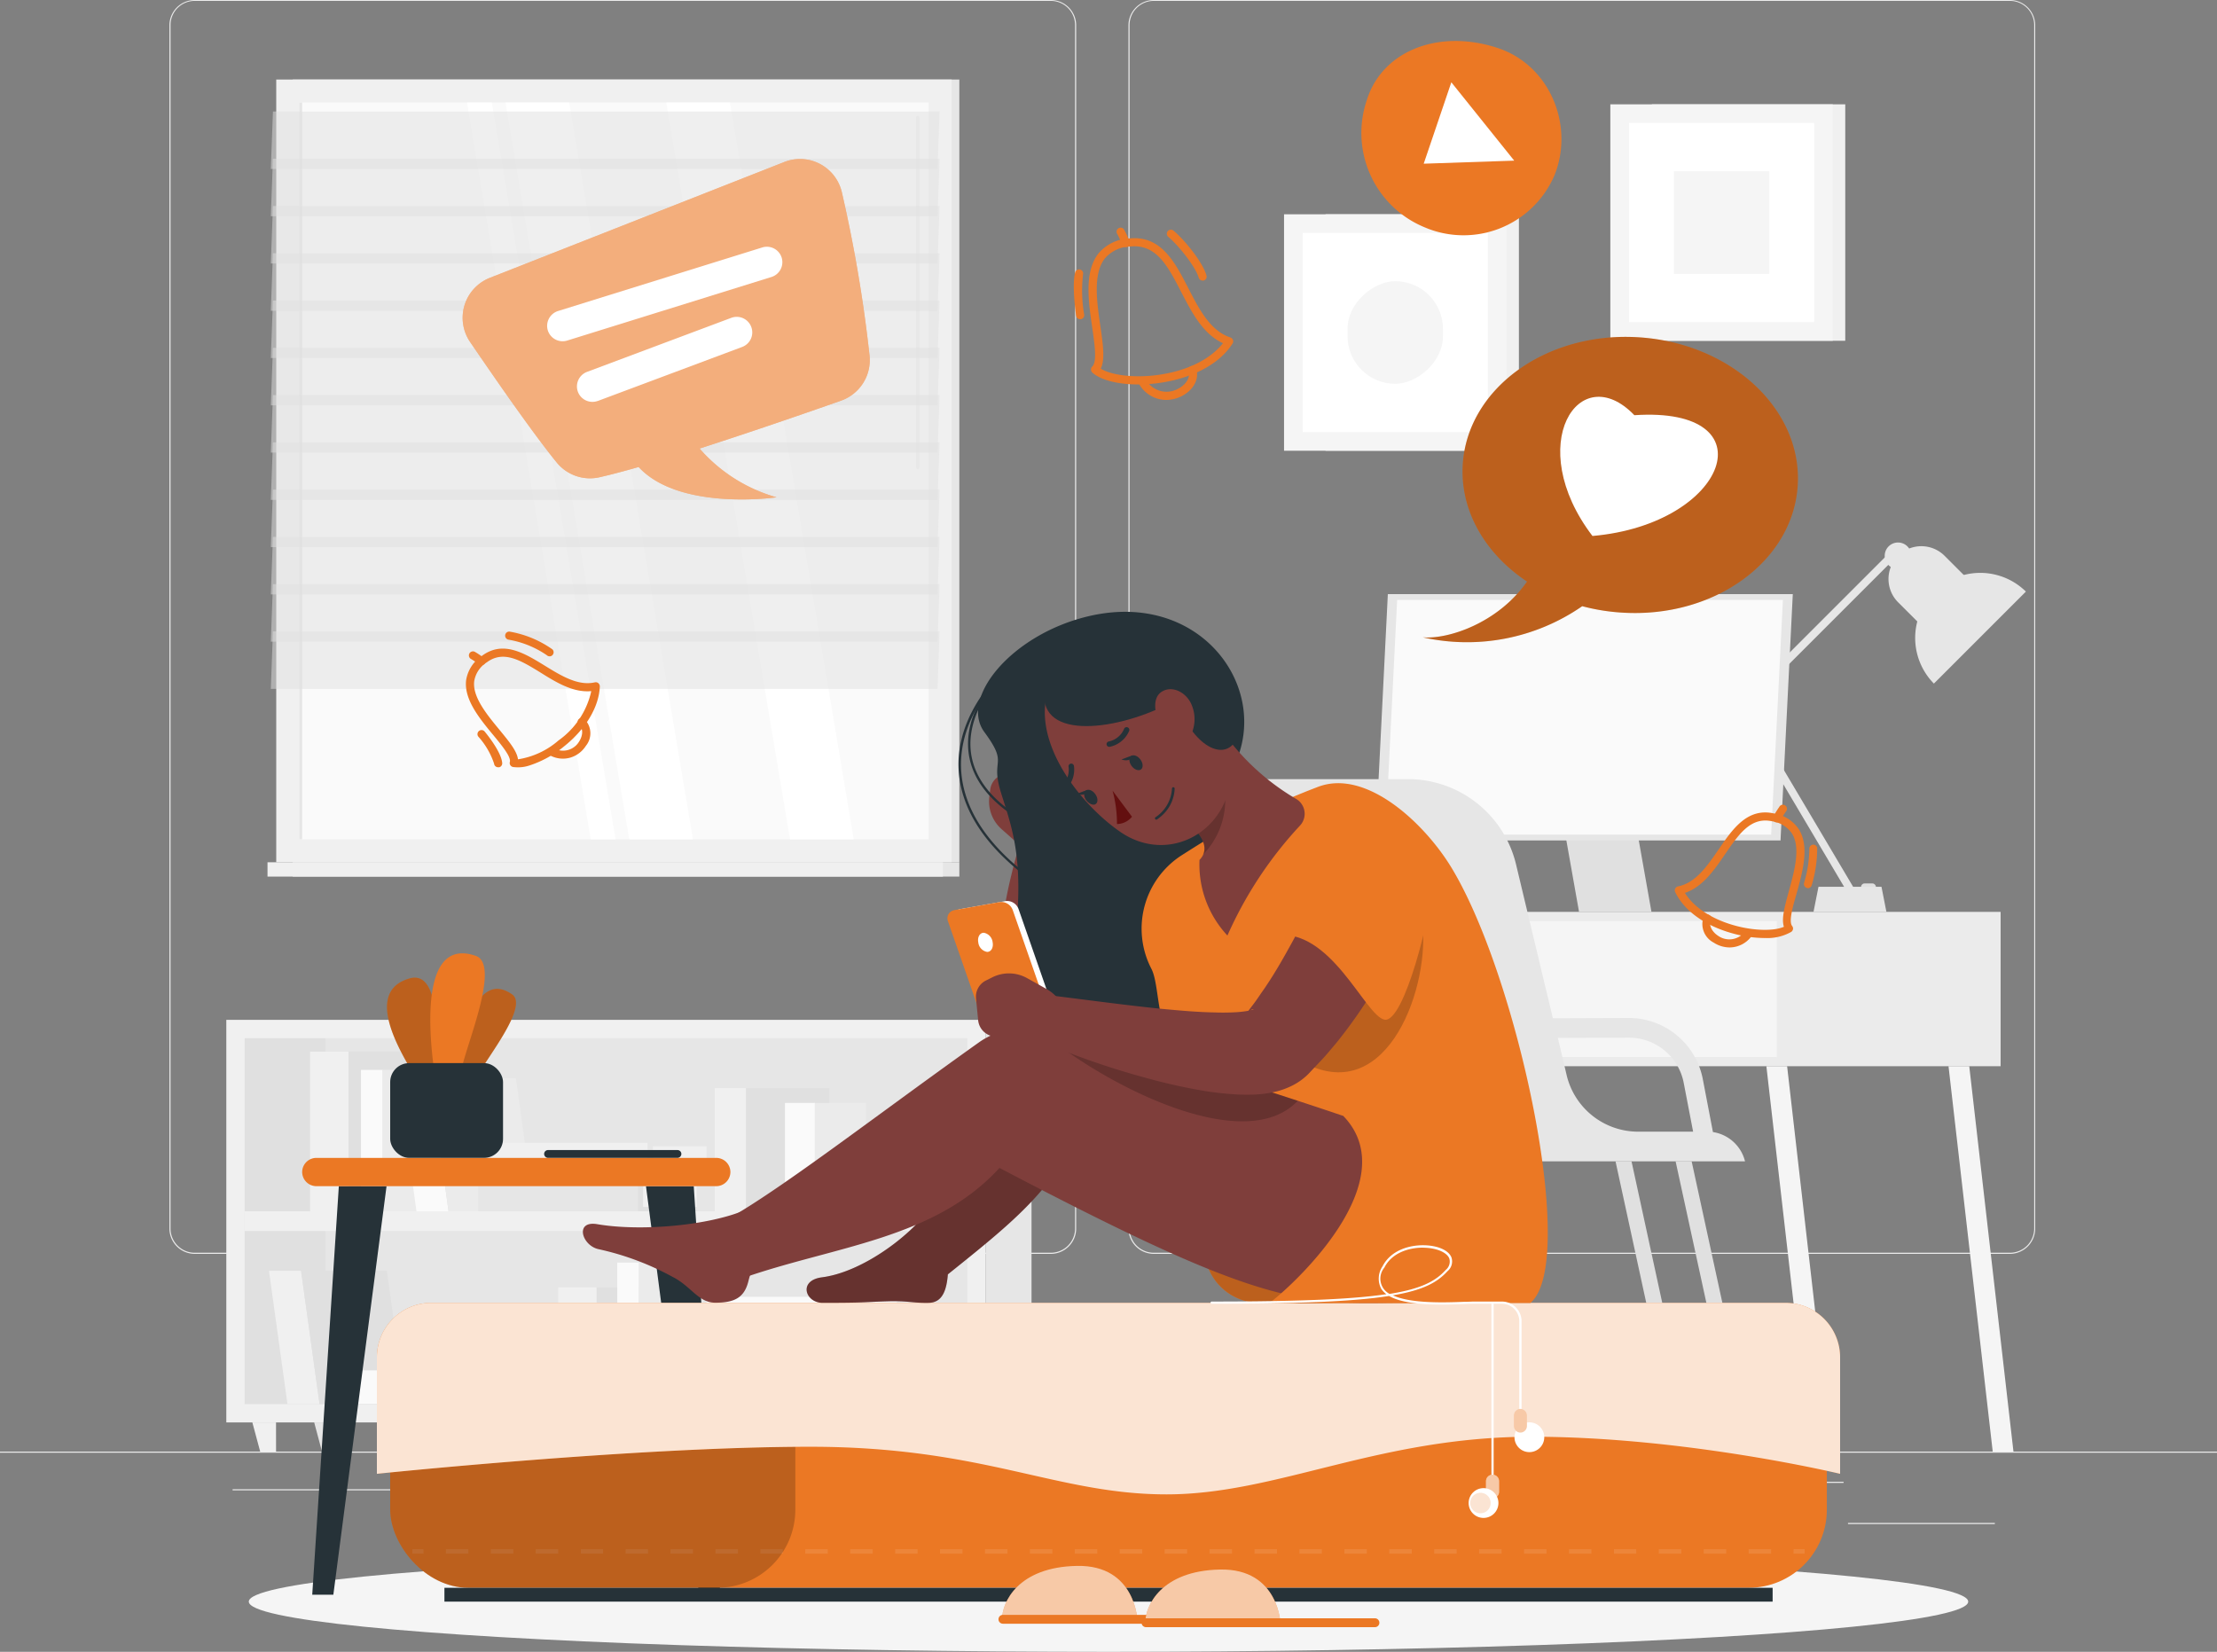 <svg id="FOMO-rafiki" xmlns="http://www.w3.org/2000/svg" width="277.935" height="207.095" viewBox="0 0 277.935 207.095">
  <rect x="0" y="0" width="277.935" height="207.095" fill="#808080" stroke="none"/>
  <g id="freepik--background-complete--inject-206" transform="translate(0 0)">
    <rect id="Retângulo_457" data-name="Retângulo 457" width="277.935" height="0.139" transform="translate(0 181.992)" fill="#ebebeb"/>
    <rect id="Retângulo_458" data-name="Retângulo 458" width="18.41" height="0.139" transform="translate(231.675 190.936)" fill="#ebebeb"/>
    <rect id="Retângulo_459" data-name="Retângulo 459" width="4.831" height="0.139" transform="translate(179.285 192.447)" fill="#ebebeb"/>
    <rect id="Retângulo_460" data-name="Retângulo 460" width="10.667" height="0.139" transform="translate(220.452 185.777)" fill="#ebebeb"/>
    <rect id="Retângulo_461" data-name="Retângulo 461" width="24.008" height="0.139" transform="translate(29.161 186.711)" fill="#ebebeb"/>
    <rect id="Retângulo_462" data-name="Retângulo 462" width="3.519" height="0.139" transform="translate(58.122 186.711)" fill="#ebebeb"/>
    <rect id="Retângulo_463" data-name="Retângulo 463" width="52.074" height="0.139" transform="translate(73.08 189.057)" fill="#ebebeb"/>
    <path id="Caminho_10781" data-name="Caminho 10781" d="M148.711,212.2H41.378a3.174,3.174,0,0,1-3.168-3.174V58.146A3.174,3.174,0,0,1,41.378,55H148.711a3.174,3.174,0,0,1,3.174,3.174V209.026A3.174,3.174,0,0,1,148.711,212.2ZM41.378,55.111a3.035,3.035,0,0,0-3.029,3.035v150.88a3.035,3.035,0,0,0,3.029,3.035H148.711a3.041,3.041,0,0,0,3.035-3.035V58.146a3.041,3.041,0,0,0-3.035-3.035Z" transform="translate(-16.97 -55)" fill="#ebebeb"/>
    <path id="Caminho_10782" data-name="Caminho 10782" d="M365.012,212.2H257.674a3.18,3.18,0,0,1-3.174-3.174V58.146A3.18,3.18,0,0,1,257.674,55H365.012a3.174,3.174,0,0,1,3.163,3.146v150.88A3.174,3.174,0,0,1,365.012,212.2ZM257.674,55.111a3.041,3.041,0,0,0-3.035,3.035v150.88a3.041,3.041,0,0,0,3.035,3.035H365.012a3.041,3.041,0,0,0,3.035-3.035V58.146a3.041,3.041,0,0,0-3.035-3.035Z" transform="translate(-113.031 -55)" fill="#ebebeb"/>
    <rect id="Retângulo_464" data-name="Retângulo 464" width="95.204" height="50.473" transform="translate(28.372 127.861)" fill="#f0f0f0"/>
    <rect id="Retângulo_465" data-name="Retângulo 465" width="45.859" height="90.584" transform="translate(121.263 130.168) rotate(90)" fill="#e6e6e6"/>
    <rect id="Retângulo_466" data-name="Retângulo 466" width="45.859" height="10.133" transform="translate(40.806 130.168) rotate(90)" fill="#e0e0e0"/>
    <rect id="Retângulo_467" data-name="Retângulo 467" width="50.473" height="5.748" transform="translate(129.317 127.861) rotate(90)" fill="#e6e6e6"/>
    <rect id="Retângulo_468" data-name="Retângulo 468" width="2.463" height="90.584" transform="translate(121.263 151.864) rotate(90)" fill="#f0f0f0"/>
    <path id="Caminho_10783" data-name="Caminho 10783" d="M59.888,379.478H57.9l-.984-3.658h2.968Z" transform="translate(-25.28 -197.486)" fill="#f0f0f0"/>
    <path id="Caminho_10784" data-name="Caminho 10784" d="M211.08,379.478h1.984l.984-3.658H211.08Z" transform="translate(-93.747 -197.486)" fill="#f0f0f0"/>
    <path id="Caminho_10785" data-name="Caminho 10785" d="M73.823,379.478H71.838l-.978-3.658h2.963Z" transform="translate(-31.471 -197.486)" fill="#e6e6e6"/>
    <path id="Caminho_10786" data-name="Caminho 10786" d="M225.01,379.478H227l.978-3.658H225.01Z" transform="translate(-99.934 -197.486)" fill="#e6e6e6"/>
    <rect id="Retângulo_469" data-name="Retângulo 469" width="4.819" height="20.022" transform="translate(38.872 131.847)" fill="#f0f0f0"/>
    <rect id="Retângulo_470" data-name="Retângulo 470" width="12.891" height="20.022" transform="translate(56.582 151.864) rotate(180)" fill="#e0e0e0"/>
    <rect id="Retângulo_471" data-name="Retângulo 471" width="2.718" height="17.732" transform="translate(45.253 134.137)" fill="#fafafa"/>
    <rect id="Retângulo_472" data-name="Retângulo 472" width="7.26" height="17.732" transform="translate(55.237 151.864) rotate(180)" fill="#ebebeb"/>
    <path id="Caminho_10787" data-name="Caminho 10787" d="M96.1,314.854H92.078l-2.318-16.7h4.024Z" transform="translate(-39.865 -162.99)" fill="#fafafa"/>
    <path id="Caminho_10788" data-name="Caminho 10788" d="M99.318,314.854h10.756l-2.318-16.7H97Z" transform="translate(-43.081 -162.99)" fill="#ebebeb"/>
    <rect id="Retângulo_473" data-name="Retângulo 473" width="4.819" height="14.625" transform="translate(69.984 161.402)" fill="#f0f0f0"/>
    <rect id="Retângulo_474" data-name="Retângulo 474" width="7.154" height="14.625" transform="translate(81.957 176.027) rotate(180)" fill="#e0e0e0"/>
    <rect id="Retângulo_475" data-name="Retângulo 475" width="2.718" height="17.732" transform="translate(77.383 158.295)" fill="#fafafa"/>
    <rect id="Retângulo_476" data-name="Retângulo 476" width="7.26" height="17.732" transform="translate(87.36 176.027) rotate(180)" fill="#ebebeb"/>
    <path id="Caminho_10789" data-name="Caminho 10789" d="M67,358.319H62.978L60.66,341.61h4.024Z" transform="translate(-26.941 -182.292)" fill="#f0f0f0"/>
    <path id="Caminho_10790" data-name="Caminho 10790" d="M70.218,358.319H80.974L78.656,341.61H67.9Z" transform="translate(-30.156 -182.292)" fill="#e0e0e0"/>
    <rect id="Retângulo_477" data-name="Retângulo 477" width="4.819" height="20.022" transform="translate(79.962 147.044) rotate(90)" fill="#e6e6e6"/>
    <rect id="Retângulo_478" data-name="Retângulo 478" width="4.819" height="7.393" transform="translate(87.355 147.044) rotate(90)" fill="#e0e0e0"/>
    <rect id="Retângulo_479" data-name="Retângulo 479" width="3.724" height="6.743" transform="translate(87.355 147.594) rotate(90)" fill="#f0f0f0"/>
    <rect id="Retângulo_480" data-name="Retângulo 480" width="3.758" height="20.022" transform="translate(81.196 143.286) rotate(90)" fill="#f0f0f0"/>
    <rect id="Retângulo_481" data-name="Retângulo 481" width="3.758" height="7.393" transform="translate(88.589 143.286) rotate(90)" fill="#e6e6e6"/>
    <rect id="Retângulo_482" data-name="Retângulo 482" width="2.902" height="6.743" transform="translate(88.589 143.714) rotate(90)" fill="#f0f0f0"/>
    <rect id="Retângulo_483" data-name="Retângulo 483" width="5.192" height="21.562" transform="translate(107.127 170.835) rotate(90)" fill="#f5f5f5"/>
    <rect id="Retângulo_484" data-name="Retângulo 484" width="5.192" height="7.966" transform="translate(115.087 170.835) rotate(90)" fill="#e0e0e0"/>
    <rect id="Retângulo_485" data-name="Retângulo 485" width="4.008" height="7.265" transform="translate(115.087 171.425) rotate(90)" fill="#f0f0f0"/>
    <rect id="Retângulo_486" data-name="Retângulo 486" width="4.197" height="17.432" transform="translate(105.993 162.586) rotate(90)" fill="#fafafa"/>
    <rect id="Retângulo_487" data-name="Retângulo 487" width="4.197" height="6.437" transform="translate(112.436 162.581) rotate(90)" fill="#e0e0e0"/>
    <rect id="Retângulo_488" data-name="Retângulo 488" width="3.241" height="5.876" transform="translate(112.43 163.059) rotate(90)" fill="#f5f5f5"/>
    <rect id="Retângulo_489" data-name="Retângulo 489" width="4.197" height="17.432" transform="translate(60.734 171.808) rotate(90)" fill="#fafafa"/>
    <rect id="Retângulo_490" data-name="Retângulo 490" width="4.197" height="6.437" transform="translate(67.166 171.808) rotate(90)" fill="#e0e0e0"/>
    <rect id="Retângulo_491" data-name="Retângulo 491" width="3.241" height="5.876" transform="translate(67.171 172.286) rotate(90)" fill="#f5f5f5"/>
    <rect id="Retângulo_492" data-name="Retângulo 492" width="4.047" height="21.562" transform="translate(108.45 166.783) rotate(90)" fill="#f0f0f0"/>
    <rect id="Retângulo_493" data-name="Retângulo 493" width="4.047" height="7.966" transform="translate(116.416 166.783) rotate(90)" fill="#e6e6e6"/>
    <rect id="Retângulo_494" data-name="Retângulo 494" width="3.124" height="7.265" transform="translate(116.41 167.244) rotate(90)" fill="#f0f0f0"/>
    <rect id="Retângulo_495" data-name="Retângulo 495" width="3.908" height="16.22" transform="translate(89.612 136.421)" fill="#f0f0f0"/>
    <rect id="Retângulo_496" data-name="Retângulo 496" width="10.445" height="16.22" transform="translate(103.964 152.642) rotate(180)" fill="#e0e0e0"/>
    <rect id="Retângulo_497" data-name="Retângulo 497" width="3.752" height="14.364" transform="translate(98.406 138.278)" fill="#fafafa"/>
    <rect id="Retângulo_498" data-name="Retângulo 498" width="6.415" height="14.364" transform="translate(108.572 152.642) rotate(180)" fill="#ebebeb"/>
    <rect id="Retângulo_499" data-name="Retângulo 499" width="1.873" height="0.862" rx="0.431" transform="translate(235.183 111.624) rotate(180)" fill="#e0e0e0"/>
    <path id="Caminho_10791" data-name="Caminho 10791" d="M445.776,186.521l-11.534,11.534a8.156,8.156,0,0,1,11.534-11.534Z" transform="translate(-191.799 -112.352)" fill="#e6e6e6"/>
    <path id="Caminho_10792" data-name="Caminho 10792" d="M427.118,185.223l4.5,4.5,5.826-5.826-4.5-4.5a4.125,4.125,0,0,0-5.826,0h0A4.125,4.125,0,0,0,427.118,185.223Z" transform="translate(-189.161 -109.714)" fill="#e6e6e6"/>
    <rect id="Retângulo_500" data-name="Retângulo 500" width="0.973" height="27.149" transform="translate(218.758 88.788) rotate(-135)" fill="#e6e6e6"/>
    <rect id="Retângulo_501" data-name="Retângulo 501" width="0.973" height="27.149" transform="matrix(-0.86, 0.51, -0.51, -0.86, 232.597, 111.651)" fill="#e6e6e6"/>
    <path id="Caminho_10793" data-name="Caminho 10793" d="M425.06,179.028a1.668,1.668,0,1,0,1.668-1.668A1.668,1.668,0,0,0,425.06,179.028Z" transform="translate(-188.782 -109.344)" fill="#e6e6e6"/>
    <path id="Caminho_10794" data-name="Caminho 10794" d="M391,213.293a1.067,1.067,0,1,0,.313-.76A1.073,1.073,0,0,0,391,213.293Z" transform="translate(-173.655 -124.826)" fill="#e6e6e6"/>
    <path id="Caminho_10795" data-name="Caminho 10795" d="M409.623,255.02h7.9l.617,3.141H409Z" transform="translate(-181.649 -143.835)" fill="#e6e6e6"/>
    <rect id="Retângulo_502" data-name="Retângulo 502" width="117.377" height="19.35" transform="translate(250.808 133.675) rotate(180)" fill="#ebebeb"/>
    <rect id="Retângulo_503" data-name="Retângulo 503" width="43.18" height="17.049" transform="translate(178.023 132.525) rotate(180)" fill="#f5f5f5"/>
    <rect id="Retângulo_504" data-name="Retângulo 504" width="43.18" height="17.049" transform="translate(222.742 132.525) rotate(180)" fill="#f5f5f5"/>
    <path id="Caminho_10796" data-name="Caminho 10796" d="M403.922,343.8h2.59l-5.536-48.316h-2.6Z" transform="translate(-176.933 -161.805)" fill="#f5f5f5"/>
    <path id="Caminho_10797" data-name="Caminho 10797" d="M444.992,343.8h2.6l-5.542-48.316h-2.6Z" transform="translate(-195.173 -161.805)" fill="#f5f5f5"/>
    <path id="Caminho_10798" data-name="Caminho 10798" d="M349.32,222.33H358.4l3.78,21.312H353.1Z" transform="translate(-155.144 -129.316)" fill="#e0e0e0"/>
    <path id="Caminho_10799" data-name="Caminho 10799" d="M311.765,189h50.768l-1.54,30.884H310.22Z" transform="translate(-137.778 -114.514)" fill="#e6e6e6"/>
    <path id="Caminho_10800" data-name="Caminho 10800" d="M313.923,190.32h48.361l-1.473,29.417H312.45Z" transform="translate(-138.769 -115.1)" fill="#fafafa"/>
    <path id="Caminho_10801" data-name="Caminho 10801" d="M280.22,230.729h17.532a13.936,13.936,0,0,1,13.341,10.634l4.63,19.344,9.517-.033h0a9.45,9.45,0,0,1,9.283,7.682l1.267,6.62a4.908,4.908,0,0,1,4.024,3.674h-47a13.93,13.93,0,0,1-13.341-10.628l-6.67-27.793a7.565,7.565,0,0,1,7.421-9.5Zm46.054,44.2h7.032l-1.178-6.115a6.987,6.987,0,0,0-6.854-5.67h0l-8.927.028,1.112,4.708A9.216,9.216,0,0,0,326.273,274.927Z" transform="translate(-121.047 -133.046)" fill="#e6e6e6"/>
    <path id="Caminho_10802" data-name="Caminho 10802" d="M303.211,316.94H301.2l-7.9,36.387h2.007Z" transform="translate(-130.264 -171.336)" fill="#e0e0e0"/>
    <path id="Caminho_10803" data-name="Caminho 10803" d="M316.771,316.94h-2.007l-7.9,36.387h2.007Z" transform="translate(-136.286 -171.336)" fill="#e0e0e0"/>
    <path id="Caminho_10804" data-name="Caminho 10804" d="M377.9,316.94h2.012l7.9,36.387H385.81Z" transform="translate(-167.837 -171.336)" fill="#e0e0e0"/>
    <path id="Caminho_10805" data-name="Caminho 10805" d="M364.35,316.94h2.007l7.9,36.387h-2.007Z" transform="translate(-161.819 -171.336)" fill="#e0e0e0"/>
    <rect id="Retângulo_505" data-name="Retângulo 505" width="24.241" height="29.645" transform="translate(231.331 42.724) rotate(180)" fill="#f0f0f0"/>
    <rect id="Retângulo_506" data-name="Retângulo 506" width="27.888" height="29.645" transform="translate(229.769 42.724) rotate(180)" fill="#f5f5f5"/>
    <rect id="Retângulo_507" data-name="Retângulo 507" width="24.97" height="23.213" transform="translate(227.434 15.42) rotate(90)" fill="#fff"/>
    <rect id="Retângulo_508" data-name="Retângulo 508" width="12.868" height="11.962" transform="translate(221.809 21.473) rotate(90)" fill="#f5f5f5"/>
    <rect id="Retângulo_509" data-name="Retângulo 509" width="24.241" height="29.645" transform="translate(190.419 56.51) rotate(180)" fill="#f0f0f0"/>
    <rect id="Retângulo_510" data-name="Retângulo 510" width="27.888" height="29.645" transform="translate(188.862 56.51) rotate(180)" fill="#f5f5f5"/>
    <rect id="Retângulo_511" data-name="Retângulo 511" width="24.97" height="23.213" transform="translate(186.527 29.2) rotate(90)" fill="#fff"/>
    <rect id="Retângulo_512" data-name="Retângulo 512" width="12.868" height="11.962" rx="5.981" transform="translate(180.897 35.253) rotate(90)" fill="#f5f5f5"/>
    <rect id="Retângulo_513" data-name="Retângulo 513" width="83.569" height="98.133" transform="translate(120.268 108.105) rotate(180)" fill="#e6e6e6"/>
    <rect id="Retângulo_514" data-name="Retângulo 514" width="84.67" height="98.133" transform="translate(119.301 108.105) rotate(180)" fill="#f0f0f0"/>
    <rect id="Retângulo_515" data-name="Retângulo 515" width="83.569" height="1.795" transform="translate(120.268 109.901) rotate(180)" fill="#e6e6e6"/>
    <rect id="Retângulo_516" data-name="Retângulo 516" width="84.67" height="1.795" transform="translate(118.206 109.901) rotate(180)" fill="#f0f0f0"/>
    <rect id="Retângulo_517" data-name="Retângulo 517" width="92.369" height="78.906" transform="translate(116.421 12.852) rotate(90)" fill="#fafafa"/>
    <path id="Caminho_10806" data-name="Caminho 10806" d="M137.5,170.493,121.988,78.13H114l15.514,92.363Z" transform="translate(-50.631 -65.273)" fill="#fff"/>
    <path id="Caminho_10807" data-name="Caminho 10807" d="M173.762,170.493,158.248,78.13H150.26l15.514,92.363Z" transform="translate(-66.735 -65.273)" fill="#fff"/>
    <path id="Caminho_10808" data-name="Caminho 10808" d="M206.822,125.447c.122,0,.217-.145.217-.322v-43.7c0-.178-.094-.328-.217-.328s-.222.15-.222.328v43.7C206.622,125.3,206.722,125.447,206.822,125.447Z" transform="translate(-91.757 -66.592)" fill="#f0f0f0"/>
    <path id="Caminho_10809" data-name="Caminho 10809" d="M123.947,170.493,108.433,78.13H105.32l15.514,92.363Z" transform="translate(-46.776 -65.273)" fill="#fff"/>
    <rect id="Retângulo_518" data-name="Retângulo 518" width="92.369" height="0.367" transform="translate(37.882 12.857) rotate(90)" fill="#e6e6e6"/>
    <path id="Caminho_10810" data-name="Caminho 10810" d="M61.08,87.35h83.575l.261-7.21H61.347Z" transform="translate(-27.128 -66.165)" fill="#e0e0e0" opacity="0.5"/>
    <path id="Caminho_10811" data-name="Caminho 10811" d="M61.08,108.67h83.575l.261-7.21H61.347Z" transform="translate(-27.128 -75.634)" fill="#e0e0e0" opacity="0.5"/>
    <path id="Caminho_10812" data-name="Caminho 10812" d="M61.08,129.99h83.575l.261-7.21H61.347Z" transform="translate(-27.128 -85.103)" fill="#e0e0e0" opacity="0.5"/>
    <path id="Caminho_10813" data-name="Caminho 10813" d="M61.08,151.32h83.575l.261-7.21H61.347Z" transform="translate(-27.128 -94.576)" fill="#e0e0e0" opacity="0.5"/>
    <path id="Caminho_10814" data-name="Caminho 10814" d="M61.08,172.64h83.575l.261-7.21H61.347Z" transform="translate(-27.128 -104.045)" fill="#e0e0e0" opacity="0.5"/>
    <path id="Caminho_10815" data-name="Caminho 10815" d="M61.08,193.96h83.575l.261-7.21H61.347Z" transform="translate(-27.128 -113.514)" fill="#e0e0e0" opacity="0.5"/>
    <path id="Caminho_10816" data-name="Caminho 10816" d="M61.08,98.01h83.575l.261-7.21H61.347Z" transform="translate(-27.128 -70.9)" fill="#e0e0e0" opacity="0.5"/>
    <path id="Caminho_10817" data-name="Caminho 10817" d="M61.08,119.33h83.575l.261-7.21H61.347Z" transform="translate(-27.128 -80.369)" fill="#e0e0e0" opacity="0.5"/>
    <path id="Caminho_10818" data-name="Caminho 10818" d="M61.08,140.66h83.575l.261-7.21H61.347Z" transform="translate(-27.128 -89.842)" fill="#e0e0e0" opacity="0.5"/>
    <path id="Caminho_10819" data-name="Caminho 10819" d="M61.08,161.98h83.575l.261-7.21H61.347Z" transform="translate(-27.128 -99.311)" fill="#e0e0e0" opacity="0.5"/>
    <path id="Caminho_10820" data-name="Caminho 10820" d="M61.08,183.3h83.575l.261-7.21H61.347Z" transform="translate(-27.128 -108.78)" fill="#e0e0e0" opacity="0.5"/>
    <path id="Caminho_10821" data-name="Caminho 10821" d="M61.08,204.62h83.575l.261-7.21H61.347Z" transform="translate(-27.128 -118.249)" fill="#e0e0e0" opacity="0.5"/>
  </g>
  <g id="freepik--Shadow--inject-206" transform="translate(31.19 194.51)">
    <ellipse id="freepik--path--inject-206" cx="107.777" cy="6.292" rx="107.777" ry="6.292" fill="#f5f5f5"/>
  </g>
  <g id="freepik--Table--inject-206" transform="translate(37.882 119.525)">
    <path id="Caminho_10822" data-name="Caminho 10822" d="M73.066,373.753H70.42l3.335-51.223h5.981Z" transform="translate(-69.158 -293.343)" fill="#263238"/>
    <path id="Caminho_10823" data-name="Caminho 10823" d="M152.36,373.753h2.652l-3.335-51.223H145.69Z" transform="translate(-102.588 -293.343)" fill="#263238"/>
    <path id="Caminho_10824" data-name="Caminho 10824" d="M120.063,319.7H69.923a1.784,1.784,0,0,1-1.773-1.773h0a1.779,1.779,0,0,1,1.773-1.773h50.139a1.779,1.779,0,0,1,1.773,1.773h0A1.784,1.784,0,0,1,120.063,319.7Z" transform="translate(-68.15 -290.51)" fill="#eb7824"/>
    <path id="Caminho_10825" data-name="Caminho 10825" d="M139.435,314.39H123.209a.489.489,0,0,0-.489.489h0a.5.5,0,0,0,.489.489h16.226a.5.5,0,0,0,.489-.489h0a.489.489,0,0,0-.489-.489Z" transform="translate(-92.386 -289.728)" fill="#263238"/>
    <path id="Caminho_10826" data-name="Caminho 10826" d="M103,288.433c.628-4.514,2.451-12.857,6.954-9.7,2.324,1.634-4.5,9.528-4.508,10.712A2.212,2.212,0,0,1,103,288.433Z" transform="translate(-83.628 -273.583)" fill="#eb7824"/>
    <path id="Caminho_10827" data-name="Caminho 10827" d="M103,288.433c.628-4.514,2.451-12.857,6.954-9.7,2.324,1.634-4.5,9.528-4.508,10.712A2.212,2.212,0,0,1,103,288.433Z" transform="translate(-83.628 -273.583)" opacity="0.2"/>
    <path id="Caminho_10828" data-name="Caminho 10828" d="M91.2,288.526c-2.579-4.1-6.743-11.29-1.112-12.918,4.669-1.356,3.013,11.117,3.819,12.073A2.41,2.41,0,0,1,91.2,288.526Z" transform="translate(-76.648 -272.458)" fill="#eb7824"/>
    <path id="Caminho_10829" data-name="Caminho 10829" d="M91.2,288.526c-2.579-4.1-6.743-11.29-1.112-12.918,4.669-1.356,3.013,11.117,3.819,12.073A2.41,2.41,0,0,1,91.2,288.526Z" transform="translate(-76.648 -272.458)" opacity="0.2"/>
    <path id="Caminho_10830" data-name="Caminho 10830" d="M97.543,284.836c-.806-5.826-1.484-16.826,5.214-14.492,3.458,1.212-2.223,13.413-1.818,14.886A2.9,2.9,0,0,1,97.543,284.836Z" transform="translate(-80.983 -270.024)" fill="#eb7824"/>
    <rect id="Retângulo_519" data-name="Retângulo 519" width="14.147" height="11.879" rx="2.38" transform="translate(11.034 13.761)" fill="#263238"/>
  </g>
  <g id="freepik--Character--inject-206" transform="translate(47.249 76.706)">
    <g id="freepik--Bed--inject-206" transform="translate(0 86.636)">
      <rect id="Retângulo_520" data-name="Retângulo 520" width="180.107" height="34.13" rx="9.8" transform="translate(1.668 1.595)" fill="#eb7824"/>
      <g id="Grupo_16314" data-name="Grupo 16314" transform="translate(4.447 30.884)" opacity="0.1">
        <rect id="Retângulo_521" data-name="Retângulo 521" width="1.39" height="0.556" transform="translate(173.153)" fill="#fff"/>
        <path id="Caminho_10831" data-name="Caminho 10831" d="M266.7,404.966H263.88v-.556H266.7Zm-5.631,0h-2.818v-.556h2.818Zm-5.631,0h-2.818v-.556h2.818Zm-5.637,0H247v-.556h2.779Zm-5.631,0h-2.813v-.556h2.813Zm-5.631,0h-2.813v-.556h2.813Zm-5.631,0h-2.818v-.556h2.818Zm-5.631,0h-2.818v-.556h2.818Zm-5.631,0h-2.818v-.556h2.818Zm-5.631,0H213.2v-.556h2.818Zm-5.637,0h-2.813v-.556h2.813Zm-5.631,0h-2.813v-.556h2.818Zm-5.631,0H196.3v-.556h2.813Zm-5.631,0h-2.818v-.556h2.818Zm-5.631,0h-2.818v-.556h2.818Zm-5.631,0H179.4v-.556h2.818Zm-5.631,0h-2.818v-.556h2.818Zm-5.637,0h-2.813v-.556h2.813Zm-5.631,0h-2.818v-.556h2.813Zm-5.631,0h-2.813v-.556h2.813Zm-5.631,0h-2.818v-.556h2.818Zm-5.631,0h-2.818v-.556h2.818Zm-5.631,0h-2.818v-.556H142.8Zm-5.631,0h-2.818v-.556h2.818Zm-5.637,0H128.72v-.556h2.813Zm-5.631,0h-2.813v-.556H125.9Zm-5.631,0h-2.79v-.556h2.779Zm-5.631,0h-2.818v-.556h2.818Zm-5.631,0h-2.818v-.556h2.818Zm-5.631,0H100.56v-.556h2.818Z" transform="translate(-96.358 -404.41)" fill="#fff"/>
        <rect id="Retângulo_522" data-name="Retângulo 522" width="1.39" height="0.556" fill="#fff"/>
      </g>
      <rect id="Retângulo_523" data-name="Retângulo 523" width="166.511" height="1.734" transform="translate(8.466 35.726)" fill="#263238"/>
      <rect id="Retângulo_524" data-name="Retângulo 524" width="50.79" height="34.13" rx="9.8" transform="translate(1.668 1.595)" opacity="0.2"/>
      <path id="Caminho_10832" data-name="Caminho 10832" d="M268.437,370.284s-19.361-4.647-38.65-4.647-31.912,7.226-45.787,7.226-22.891-5.97-44.675-5.97S85,370.284,85,370.284v-14.6a6.832,6.832,0,0,1,6.832-6.832H261.605a6.832,6.832,0,0,1,6.832,6.832Z" transform="translate(-85 -348.85)" fill="#eb7824"/>
      <path id="Caminho_10833" data-name="Caminho 10833" d="M268.437,370.284s-19.361-4.647-38.65-4.647-31.912,7.226-45.787,7.226-22.891-5.97-44.675-5.97S85,370.284,85,370.284v-14.6a6.832,6.832,0,0,1,6.832-6.832H261.605a6.832,6.832,0,0,1,6.832,6.832Z" transform="translate(-85 -348.85)" fill="#fff" opacity="0.8"/>
      <path id="Caminho_10834" data-name="Caminho 10834" d="M226,414.849c0-2.079,1.957-6.531,9.389-6.67s7.582,6.948,7.582,6.948Z" transform="translate(-147.622 -375.199)" fill="#eb7824"/>
      <path id="Caminho_10835" data-name="Caminho 10835" d="M226,414.849c0-2.079,1.957-6.531,9.389-6.67s7.582,6.948,7.582,6.948Z" transform="translate(-147.622 -375.199)" fill="#fff" opacity="0.6"/>
      <path id="Caminho_10836" data-name="Caminho 10836" d="M254.418,420.332H225.746a.556.556,0,0,1-.556-.556h0a.556.556,0,0,1,.556-.556h28.672a.556.556,0,0,1,.556.556h0A.556.556,0,0,1,254.418,420.332Z" transform="translate(-147.263 -380.103)" fill="#eb7824"/>
      <path id="Caminho_10837" data-name="Caminho 10837" d="M258.29,415.669c0-2.079,1.951-6.531,9.389-6.67s7.582,6.943,7.582,6.943Z" transform="translate(-161.963 -375.563)" fill="#eb7824"/>
      <path id="Caminho_10838" data-name="Caminho 10838" d="M258.29,415.669c0-2.079,1.951-6.531,9.389-6.67s7.582,6.943,7.582,6.943Z" transform="translate(-161.963 -375.563)" fill="#fff" opacity="0.6"/>
      <path id="Caminho_10839" data-name="Caminho 10839" d="M286.715,421.111H258.044a.556.556,0,0,1-.584-.556h0a.556.556,0,0,1,.584-.556h28.672a.556.556,0,0,1,.556.556h0A.556.556,0,0,1,286.715,421.111Z" transform="translate(-161.595 -380.449)" fill="#eb7824"/>
    </g>
    <path id="Caminho_10840" data-name="Caminho 10840" d="M226.7,237.771l-2.068-1.834a4.664,4.664,0,0,1-1.534-4.086l.111-.878a2.274,2.274,0,0,1,1.723-1.929l2.657-.645a2.285,2.285,0,0,1,2.7,1.506l.417,1.267s1.957,4.264,1.262,7.677l-.956.161a5.2,5.2,0,0,1-4.314-1.24Z" transform="translate(-146.317 -208.69)" fill="#7f3e3b"/>
    <path id="Caminho_10841" data-name="Caminho 10841" d="M257.843,253.446l-.372.45-.306.345-.589.639c-.395.417-.795.806-1.2,1.19-.795.762-1.629,1.468-2.479,2.146a41.4,41.4,0,0,1-5.392,3.63,40.169,40.169,0,0,1-5.914,2.735c-1.017.384-2.057.712-3.1,1.017a26.393,26.393,0,0,1-3.185.728l-.806.15-.317.056c-.217.033-.434.067-.656.089a7.118,7.118,0,0,1-1.529-.033,6.82,6.82,0,0,1-3.068-1.2,7.193,7.193,0,0,1-1.8-1.846,9.038,9.038,0,0,1-1.228-2.846,13.486,13.486,0,0,1-.356-2.1,21.594,21.594,0,0,1-.05-3.474c.061-1.112.167-2.118.295-3.135.295-2.029.673-3.98,1.145-5.9a56.22,56.22,0,0,1,1.668-5.687,3.035,3.035,0,0,1,5.887.912v.094c.139,3.674.156,7.432.439,10.923.056.867.139,1.718.25,2.524a17.429,17.429,0,0,0,.417,2.162,2.579,2.579,0,0,0,.25.661c.061.117.156.1-.061-.278a2.951,2.951,0,0,0-.806-.845,4.063,4.063,0,0,0-1.762-.706,3.835,3.835,0,0,0-.823-.028,2.854,2.854,0,0,0-.306.033h.028l.556-.178c.767-.239,1.518-.517,2.262-.812s1.484-.6,2.223-.951a38.294,38.294,0,0,0,4.2-2.335,42.464,42.464,0,0,0,3.891-2.824c.623-.5,1.217-1.034,1.8-1.556.295-.261.556-.556.839-.789l.65-.645.456-.45a6.009,6.009,0,0,1,8.816,8.149Z" transform="translate(-147.38 -213.158)" fill="#7f3e3b"/>
    <path id="Caminho_10842" data-name="Caminho 10842" d="M260.71,245c-11.167,2.813-15.564,6.793-18.9,9.333,6.4,3.274,4.247,14.008,5.964,15.82s15.008-8.177,18.082-11.923S268.208,247.563,260.71,245Z" transform="translate(-154.644 -216.091)" fill="#eb7824"/>
    <path id="Caminho_10843" data-name="Caminho 10843" d="M254.821,296.2c-12.023-4.508-22.085-22.907-36.621-24.236a7.271,7.271,0,0,0-6.887,3.624c-6.287,10.712-11.512,23.041-15.787,29.4-3.029,3.03-7.7,5.987-11.673,6.5-3.035.389-2.1,3.2.056,3.2,5.386,0,5.031-.089,8.1-.189,2.624-.089,3.135.233,5.236.189,1.74-.039,2.223-1.668,2.379-3.569,2.835-2.273,5.22-4.186,7.293-6.042h0c4.725-4.219,7.893-8.194,11.4-15.742,4.6,10.817,15.181,25.359,25.5,25.359,10.562,0,13.474-.889,15.8-6.315l.233-.556a8.744,8.744,0,0,0-5.031-11.623Z" transform="translate(-128.043 -228.055)" fill="#7f3e3b"/>
    <path id="Caminho_10844" data-name="Caminho 10844" d="M254.821,296.2c-12.023-4.508-22.085-22.907-36.621-24.236a7.271,7.271,0,0,0-6.887,3.624c-6.287,10.712-11.512,23.041-15.787,29.4-3.029,3.03-7.7,5.987-11.673,6.5-3.035.389-2.1,3.2.056,3.2,5.386,0,5.031-.089,8.1-.189,2.624-.089,3.135.233,5.236.189,1.74-.039,2.223-1.668,2.379-3.569,2.835-2.273,5.22-4.186,7.293-6.042h0c4.725-4.219,7.893-8.194,11.4-15.742,4.6,10.817,15.181,25.359,25.5,25.359,10.562,0,13.474-.889,15.8-6.315l.233-.556a8.744,8.744,0,0,0-5.031-11.623Z" transform="translate(-128.043 -228.055)" opacity="0.2"/>
    <path id="Caminho_10845" data-name="Caminho 10845" d="M234.259,193.586c-9.555,2.329-16,10.256-12.891,14.48s.723,3.191,2.062,7.521,2.941,8.244,1.829,17.988a35.459,35.459,0,0,0,2.579,17.565s18.749,2.546,23.9-8.894-2.524-21.206,1.312-30.79S248.05,190.217,234.259,193.586Z" transform="translate(-145.214 -192.993)" fill="#263238"/>
    <path id="Caminho_10846" data-name="Caminho 10846" d="M225.125,220.049a.128.128,0,0,1-.078,0c-6.387-3.758-7.11-8.2-6.587-11.262,1.112-6.643,8.938-12.657,15.242-13.9a.156.156,0,0,1,.061.3c-6.2,1.228-13.9,7.137-15.008,13.658-.723,4.252,1.5,8.038,6.437,10.939a.156.156,0,0,1-.078.289Z" transform="translate(-144.213 -193.835)" fill="#263238"/>
    <path id="Caminho_10847" data-name="Caminho 10847" d="M224.718,227.054a.15.15,0,0,1-.094-.033c-8.477-6.5-9.105-12.9-8.093-17.132,1.734-7.421,9.783-13.763,16.215-15.008a.156.156,0,0,1,.061.3c-6.337,1.251-14.269,7.5-15.976,14.8-1.384,5.942,1.373,11.757,7.977,16.821a.15.15,0,0,1,.033.217.161.161,0,0,1-.122.039Z" transform="translate(-143.255 -193.831)" fill="#263238"/>
    <path id="Caminho_10848" data-name="Caminho 10848" d="M297.167,232.387C297.8,232.126,296.545,232.621,297.167,232.387Z" transform="translate(-179.151 -210.454)" fill="#eb7824"/>
    <path id="Caminho_10849" data-name="Caminho 10849" d="M296.244,242.126c-3.363-5.486-10.606-12.3-16.632-10.033a99.354,99.354,0,0,0-13.124,6.115c-1.356.789-2.735,1.668-4.041,2.5a10.934,10.934,0,0,0-3.758,14.2c1.445,2.779,0,11.44,7.326,12.674,3.613,4.4.489,13.952-.617,21.273a6.954,6.954,0,0,0,6.9,7.954h33.908C312.27,291.687,304.61,255.784,296.244,242.126Z" transform="translate(-161.596 -210.159)" fill="#eb7824"/>
    <path id="Caminho_10850" data-name="Caminho 10850" d="M282.31,312.82c-5.631.867-9.522,4.753-10.628,12.073a6.954,6.954,0,0,0,6.9,7.954h18.41Z" transform="translate(-167.879 -246.212)" opacity="0.2"/>
    <path id="Caminho_10851" data-name="Caminho 10851" d="M308.962,262.78c1.084,7.882-4.175,23.263-14.742,17.788C298.839,265.565,308.962,262.78,308.962,262.78Z" transform="translate(-177.921 -223.987)" opacity="0.2"/>
    <path id="Caminho_10852" data-name="Caminho 10852" d="M269.786,221.41a29.612,29.612,0,0,0,8.572,7.627,2.162,2.162,0,0,1,.556,3.363,49.809,49.809,0,0,0-9.111,13.8,13.046,13.046,0,0,1-3.5-9.478c2.685-2.779-4.091-6.581-5.281-7.337Z" transform="translate(-163.176 -205.614)" fill="#7f3e3b"/>
    <path id="Caminho_10853" data-name="Caminho 10853" d="M268.026,224.27,261,230.64c1.112.7,6.965,4,5.742,6.67a9.772,9.772,0,0,0,2.779-6.715,11.24,11.24,0,0,0-1.5-6.326Z" transform="translate(-163.167 -206.884)" opacity="0.2"/>
    <path id="Caminho_10854" data-name="Caminho 10854" d="M252.7,202.783c4.447,5.559,6.481,7.782,6.337,12.852-.217,7.621-7.877,11.779-13.9,7.66-5.4-3.713-11.807-12.146-8.672-18.827A9.572,9.572,0,0,1,252.7,202.783Z" transform="translate(-151.904 -195.68)" fill="#7f3e3b"/>
    <path id="Caminho_10855" data-name="Caminho 10855" d="M251.045,206.566c-7.054,3.552-16.715,4.48-15.436-2.162s9.255-7.521,14.075-6.6S258.927,205.893,251.045,206.566Z" transform="translate(-151.839 -194.994)" fill="#263238"/>
    <path id="Caminho_10856" data-name="Caminho 10856" d="M264.45,208.613c1.851,7.571,7.226,10.206,8.371,5.52S269.353,204.033,264.45,208.613Z" transform="translate(-164.699 -199.16)" fill="#263238"/>
    <path id="Caminho_10857" data-name="Caminho 10857" d="M256.086,225.874c.345.467.378,1.023.078,1.251s-.834.033-1.178-.434-.378-1.023-.072-1.245S255.741,225.412,256.086,225.874Z" transform="translate(-160.37 -207.365)" fill="#263238"/>
    <path id="Caminho_10858" data-name="Caminho 10858" d="M245.894,233.657c.345.461.378,1.023.078,1.251s-.828,0-1.178-.434-.378-1.023-.072-1.251S245.566,233.19,245.894,233.657Z" transform="translate(-155.843 -210.818)" fill="#263238"/>
    <path id="Caminho_10859" data-name="Caminho 10859" d="M244.111,233.17l-1.351.506S244.005,234.121,244.111,233.17Z" transform="translate(-155.066 -210.837)" fill="#263238"/>
    <path id="Caminho_10860" data-name="Caminho 10860" d="M250.91,233.32a15.578,15.578,0,0,1,.556,4.191,2.481,2.481,0,0,0,1.884-.917Z" transform="translate(-158.686 -210.903)" fill="#630f0f"/>
    <path id="Caminho_10861" data-name="Caminho 10861" d="M261.489,235.969a6.176,6.176,0,0,1-.75.617.178.178,0,0,1-.239-.044.167.167,0,0,1,.044-.233,4.586,4.586,0,0,0,2.062-3.6.17.17,0,0,1,.339-.011,4.753,4.753,0,0,1-1.456,3.269Z" transform="translate(-162.932 -210.557)" fill="#263238"/>
    <path id="Caminho_10862" data-name="Caminho 10862" d="M265.13,212.476a4.558,4.558,0,0,1-.139,3.752c-.784,1.445-2.574.806-3.53-.734-.862-1.39-1.49-3.808-.145-4.708S264.519,210.87,265.13,212.476Z" transform="translate(-162.962 -200.743)" fill="#7f3e3b"/>
    <path id="Caminho_10863" data-name="Caminho 10863" d="M249.612,220.967a.339.339,0,0,1,.217-.161,2.679,2.679,0,0,0,1.912-1.534.345.345,0,1,1,.645.233,3.4,3.4,0,0,1-2.4,1.962.339.339,0,0,1-.411-.25A.35.35,0,0,1,249.612,220.967Z" transform="translate(-158.089 -204.548)" fill="#263238"/>
    <path id="Caminho_10864" data-name="Caminho 10864" d="M240.343,227.345a.334.334,0,0,1,.222-.117.345.345,0,0,1,.378.295,3.385,3.385,0,0,1-1.028,2.929.345.345,0,0,1-.478-.044.339.339,0,0,1,.044-.478,2.69,2.69,0,0,0,.784-2.324A.334.334,0,0,1,240.343,227.345Z" transform="translate(-153.556 -208.197)" fill="#263238"/>
    <path id="Caminho_10865" data-name="Caminho 10865" d="M254.271,225.38l-1.351.511S254.137,226.336,254.271,225.38Z" transform="translate(-159.578 -207.377)" fill="#263238"/>
    <path id="Caminho_10866" data-name="Caminho 10866" d="M226.347,272.1l-5.625,1.006a1.523,1.523,0,0,1-1.668-.978l-4-11.473a1.045,1.045,0,0,1,.817-1.417l5.625-1a1.529,1.529,0,0,1,1.668.978l4,11.479a1.039,1.039,0,0,1-.817,1.4Z" transform="translate(-142.727 -221.965)" fill="#fff"/>
    <path id="Caminho_10867" data-name="Caminho 10867" d="M225.036,272.325l-5.62,1a1.545,1.545,0,0,1-1.668-.978l-4-11.479a1.04,1.04,0,0,1,.817-1.412l5.625-1a1.534,1.534,0,0,1,1.668.978l4,11.479a1.034,1.034,0,0,1-.823,1.412Z" transform="translate(-142.15 -222.059)" fill="#eb7824"/>
    <path id="Caminho_10868" data-name="Caminho 10868" d="M222.41,266.585c.122.661-.189,1.2-.689,1.2a1.351,1.351,0,0,1-1.112-1.2c-.122-.656.189-1.2.695-1.2A1.356,1.356,0,0,1,222.41,266.585Z" transform="translate(-145.216 -225.147)" fill="#fff"/>
    <path id="Caminho_10869" data-name="Caminho 10869" d="M152.2,335.9c.489-1.94,1-3.53,8.449-5.325,0,0-5.1-6.026-7.065-4.591-3.569,2.6-13.9,3.847-20.317,2.752-2.846-.489-1.968,2.613.089,3.118a34.645,34.645,0,0,1,9.35,3.491c2.285,1.145,3.241,3.23,5.3,3.23C150.55,338.6,151.7,337.879,152.2,335.9Z" transform="translate(-105.63 -251.96)" fill="#7f3e3b"/>
    <path id="Caminho_10870" data-name="Caminho 10870" d="M252.825,302.959c-12.39-4.58-35.7-12.7-52.846-15.72a9.077,9.077,0,0,0-6.837,1.534c-14.908,10.606-28.394,21.218-34.292,23.519-1.668.645,4.447,6.115,4.447,6.115,11.623-4.113,24.225-4.892,32.424-13.9,28.249,14.842,35.709,16.915,46.02,16.915,10.561,0,13.474-.889,15.8-6.315l.239-.556a8.7,8.7,0,0,0-4.958-11.6Z" transform="translate(-117.671 -234.788)" fill="#7f3e3b"/>
    <path id="Caminho_10871" data-name="Caminho 10871" d="M234.92,287.68c6.982,6.065,25.2,15.959,32.107,8.672A270.079,270.079,0,0,0,234.92,287.68Z" transform="translate(-151.584 -235.046)" opacity="0.2"/>
    <path id="Caminho_10872" data-name="Caminho 10872" d="M295.867,305.961c7.443,8.1-6.115,20.734-9.183,23.1a.1.1,0,0,0,.061.183H316.3s9.906-20.25-19.767-24.575a.778.778,0,0,0-.667,1.3Z" transform="translate(-174.554 -242.588)" fill="#eb7824"/>
    <path id="Caminho_10873" data-name="Caminho 10873" d="M228.939,276.494l-2.418-1.351a4.664,4.664,0,0,0-4.364-.106l-.789.395a2.268,2.268,0,0,0-1.256,2.257l.267,2.724a2.274,2.274,0,0,0,2.307,2.057h1.334s4.669.445,7.665-1.329l-.161-.956A5.192,5.192,0,0,0,228.939,276.494Z" transform="translate(-145.002 -229.214)" fill="#7f3e3b"/>
    <path id="Caminho_10874" data-name="Caminho 10874" d="M281.491,247.011l-.322,1.012-.311.912c-.211.606-.439,1.184-.661,1.773-.461,1.162-.962,2.3-1.479,3.435a66.412,66.412,0,0,1-3.53,6.587,62.884,62.884,0,0,1-4.308,6.209c-.384.5-.806.984-1.217,1.473s-.828.967-1.279,1.434l-1.456,1.54a7.711,7.711,0,0,1-2.185,1.534,9.56,9.56,0,0,1-1.757.639,13.461,13.461,0,0,1-2.674.395c-.795.039-1.518.028-2.223,0-1.39-.072-2.679-.222-3.936-.406a70.517,70.517,0,0,1-7.176-1.568,100.831,100.831,0,0,1-13.435-4.619A3.013,3.013,0,0,1,235.1,261.6h.072c4.486.556,9.038,1.178,13.463,1.623,2.224.206,4.408.406,6.5.439a28.978,28.978,0,0,0,2.974-.039c.45-.039.878-.089,1.234-.156a3.182,3.182,0,0,0,.723-.2s0-.039-.145,0a2.651,2.651,0,0,0-.778.556c-.139.15-.039.033,0,0l.117-.156.228-.306.467-.611c.311-.4.606-.823.895-1.256s.595-.834.873-1.273c1.156-1.723,2.185-3.552,3.2-5.4s1.918-3.774,2.779-5.714c.445-.967.839-1.946,1.251-2.918l.556-1.456.278-.711.233-.623.122-.328a6.02,6.02,0,1,1,11.374,3.947Z" transform="translate(-150.161 -213.438)" fill="#7f3e3b"/>
    <path id="Caminho_10875" data-name="Caminho 10875" d="M295.507,238.144c-7.415,8.8-6.887,11.2-8.127,15.22,7.11-1.112,11.384,10.117,13.83,10.562s5.881-13.23,6.2-18.077S303.078,235.826,295.507,238.144Z" transform="translate(-174.883 -212.792)" fill="#eb7824"/>
    <path id="Caminho_10876" data-name="Caminho 10876" d="M336.5,371.313a.139.139,0,0,1-.139-.139V348.739a.139.139,0,0,1,.278,0v22.435a.139.139,0,0,1-.139.139Z" transform="translate(-196.637 -262.103)" fill="#fff"/>
    <path id="Caminho_10877" data-name="Caminho 10877" d="M335.957,390.573h0a.817.817,0,0,1-.817-.817v-1.329a.817.817,0,0,1,.817-.817h0a.817.817,0,0,1,.817.817v1.329A.817.817,0,0,1,335.957,390.573Z" transform="translate(-196.095 -279.428)" fill="#fff"/>
    <path id="Caminho_10878" data-name="Caminho 10878" d="M335.957,390.573h0a.817.817,0,0,1-.817-.817v-1.329a.817.817,0,0,1,.817-.817h0a.817.817,0,0,1,.817.817v1.329A.817.817,0,0,1,335.957,390.573Z" transform="translate(-196.095 -279.428)" fill="#eb7824" opacity="0.4"/>
    <ellipse id="Elipse_21" data-name="Elipse 21" cx="1.868" cy="1.868" rx="1.868" ry="1.868" transform="translate(136.866 109.866)" fill="#fff"/>
    <path id="Caminho_10879" data-name="Caminho 10879" d="M334.138,392.974a1.284,1.284,0,1,1-1.278-1.284A1.284,1.284,0,0,1,334.138,392.974Z" transform="translate(-194.509 -281.24)" fill="#eb7824" opacity="0.2"/>
    <path id="Caminho_10880" data-name="Caminho 10880" d="M311.859,357.406a.139.139,0,0,1-.139-.139V345.388a2.184,2.184,0,0,0-2.19-2.19h-3.491c-.306,0-.739,0-1.245.033-2.635.1-7.171.272-9.4-1.012-4.275.673-11.029.978-22.235.978a.139.139,0,1,1,0-.278c10.973,0,17.649-.289,21.907-.923a2.567,2.567,0,0,1-.65-.673,2.748,2.748,0,0,1,.161-2.818c1.056-2.057,3.446-2.713,5.347-2.64,1.668.061,2.935.65,3.285,1.5a1.581,1.581,0,0,1-.484,1.745c-1.256,1.379-2.979,2.368-6.859,3.03,2.279,1.062,6.615.9,8.927.812.506,0,.945-.033,1.256-.033h3.491a2.468,2.468,0,0,1,2.468,2.468v11.857a.139.139,0,0,1-.15.161ZM299.629,336.16c-1.757,0-3.891.65-4.819,2.5a2.162,2.162,0,0,0,.65,3.3c4.041-.645,5.792-1.629,7.043-3.007a1.34,1.34,0,0,0,.439-1.451c-.306-.734-1.529-1.273-3.041-1.329Z" transform="translate(-168.505 -256.445)" fill="#fff"/>
    <ellipse id="Elipse_22" data-name="Elipse 22" cx="1.868" cy="1.868" rx="1.868" ry="1.868" transform="translate(142.614 101.617)" fill="#fff"/>
    <path id="Caminho_10881" data-name="Caminho 10881" d="M342.237,375.738h0a.828.828,0,0,0,.823-.823v-1.323a.828.828,0,0,0-.823-.823h0a.823.823,0,0,0-.817.823v1.323a.823.823,0,0,0,.817.823Z" transform="translate(-198.884 -272.837)" fill="#fff"/>
    <path id="Caminho_10882" data-name="Caminho 10882" d="M342.237,375.738h0a.828.828,0,0,0,.823-.823v-1.323a.828.828,0,0,0-.823-.823h0a.823.823,0,0,0-.817.823v1.323a.823.823,0,0,0,.817.823Z" transform="translate(-198.884 -272.837)" fill="#eb7824" opacity="0.4"/>
  </g>
  <g id="freepik--Notifications--inject-206" transform="translate(58 5.14)">
    <path id="Caminho_10883" data-name="Caminho 10883" d="M307.763,71.619A12.787,12.787,0,0,0,314.989,87.6a12.4,12.4,0,0,0,16.293-6.531c2.5-6.22-.556-13.841-7.226-15.981C316.629,62.7,309.675,65.543,307.763,71.619Z" transform="translate(-194.4 -64.246)" fill="#eb7824"/>
    <path id="Caminho_10884" data-name="Caminho 10884" d="M324.553,73.56,321.09,83.766l11.345-.384Z" transform="translate(-200.606 -68.383)" fill="#fff"/>
    <path id="Caminho_10885" data-name="Caminho 10885" d="M107.77,105.754,144.663,91.24a5.381,5.381,0,0,1,7.226,3.83,176.546,176.546,0,0,1,3.469,20.484,5.392,5.392,0,0,1-3.563,5.6c-4.186,1.479-11.162,3.891-17.749,6.009a20,20,0,0,0,9.65,6.115s-12.179,1.762-17.293-3.8c-1.834.523-3.5.967-4.875,1.279a5.381,5.381,0,0,1-5.409-1.862c-3.074-3.785-7.627-10.384-10.856-15.109a5.386,5.386,0,0,1,2.507-8.032Z" transform="translate(-104.341 -76.068)" fill="#eb7824"/>
    <path id="Caminho_10886" data-name="Caminho 10886" d="M107.77,105.754,144.663,91.24a5.381,5.381,0,0,1,7.226,3.83,176.546,176.546,0,0,1,3.469,20.484,5.392,5.392,0,0,1-3.563,5.6c-4.186,1.479-11.162,3.891-17.749,6.009a20,20,0,0,0,9.65,6.115s-12.179,1.762-17.293-3.8c-1.834.523-3.5.967-4.875,1.279a5.381,5.381,0,0,1-5.409-1.862c-3.074-3.785-7.627-10.384-10.856-15.109a5.386,5.386,0,0,1,2.507-8.032Z" transform="translate(-104.341 -76.068)" fill="#fff" opacity="0.4"/>
    <path id="Caminho_10887" data-name="Caminho 10887" d="M125.894,122.419l25.631-7.977a1.946,1.946,0,0,0,1.273-2.429h0a1.946,1.946,0,0,0-2.429-1.273l-25.609,7.971a1.951,1.951,0,0,0-1.279,2.429h0a1.946,1.946,0,0,0,2.412,1.279Z" transform="translate(-112.804 -84.857)" fill="#fff"/>
    <path id="Caminho_10888" data-name="Caminho 10888" d="M132.724,137.016l18.138-6.787a1.946,1.946,0,0,0,1.112-2.5h0a1.946,1.946,0,0,0-2.5-1.14l-18.116,6.787a1.951,1.951,0,0,0-1.112,2.5h0a1.946,1.946,0,0,0,2.474,1.134Z" transform="translate(-115.792 -91.882)" fill="#fff"/>
    <path id="Caminho_10889" data-name="Caminho 10889" d="M320.87,168.646c3.1.283,9.405-1.734,13.074-6.987-5.214-3.469-8.427-8.861-8.055-14.708.611-9.533,10.506-16.676,22.1-15.915s20.5,9.072,19.889,18.6-10.506,16.676-22.1,15.909a25.2,25.2,0,0,1-4.914-.8A25.353,25.353,0,0,1,320.87,168.646Z" transform="translate(-200.508 -93.885)" fill="#eb7824"/>
    <path id="Caminho_10890" data-name="Caminho 10890" d="M320.87,168.646c3.1.283,9.405-1.734,13.074-6.987-5.214-3.469-8.427-8.861-8.055-14.708.611-9.533,10.506-16.676,22.1-15.915s20.5,9.072,19.889,18.6-10.506,16.676-22.1,15.909a25.2,25.2,0,0,1-4.914-.8A25.353,25.353,0,0,1,320.87,168.646Z" transform="translate(-200.508 -93.885)" opacity="0.2"/>
    <path id="Caminho_10891" data-name="Caminho 10891" d="M361.172,146.8c-6.915-7.2-13.958,3.73-5.253,15.142C372.912,160.465,378.287,145.652,361.172,146.8Z" transform="translate(-214.279 -99.885)" fill="#fff"/>
    <path id="Caminho_10892" data-name="Caminho 10892" d="M251.723,127.058a19.515,19.515,0,0,0,2.374-.15c4.308-.556,7.782-2.357,9.45-4.975a.506.506,0,0,0-.267-.762c-2.529-.839-3.924-3.552-5.27-6.17-1.668-3.252-3.407-6.62-7.337-6.254h0a5.38,5.38,0,0,0-3.93,1.884c-1.8,2.285-1.262,6.015-.784,9.305.306,2.107.623,4.28,0,4.881a.506.506,0,0,0-.156.372.556.556,0,0,0,.161.372C247.02,126.519,249.188,127.058,251.723,127.058Zm10.628-5.17c-1.668,2.1-4.664,3.541-8.383,4.008-2.835.356-5.62,0-6.943-.817.556-1.112.295-2.985-.039-5.286-.45-3.091-.956-6.587.556-8.533a4.382,4.382,0,0,1,3.224-1.5c3.257-.3,4.686,2.485,6.342,5.7C258.46,118.059,259.833,120.733,262.351,121.889Z" transform="translate(-167.031 -83.999)" fill="#eb7824"/>
    <path id="Caminho_10893" data-name="Caminho 10893" d="M260.261,141.8a4.358,4.358,0,0,0,1.873-.439c1.551-.762,2.323-2.19,1.89-3.48a.508.508,0,0,0-.962.328c.295.884-.467,1.79-1.373,2.223a2.957,2.957,0,0,1-3.924-1.112.511.511,0,0,0-.706-.145.517.517,0,0,0-.145.706A3.936,3.936,0,0,0,260.261,141.8Z" transform="translate(-172.067 -96.798)" fill="#eb7824"/>
    <path id="Caminho_10894" data-name="Caminho 10894" d="M252.983,108.778a.461.461,0,0,0,.122,0,.506.506,0,0,0,.372-.6,9.418,9.418,0,0,0-.695-1.551.507.507,0,1,0-.906.456,9.447,9.447,0,0,1,.6,1.3A.522.522,0,0,0,252.983,108.778Z" transform="translate(-169.842 -82.945)" fill="#eb7824"/>
    <path id="Caminho_10895" data-name="Caminho 10895" d="M267.628,113.175a.555.555,0,0,0,.133,0,.506.506,0,0,0,.356-.623c-.445-1.668-2.829-4.575-4.158-5.653a.508.508,0,0,0-.639.789c1.334,1.112,3.463,3.819,3.819,5.125a.511.511,0,0,0,.489.361Z" transform="translate(-174.865 -83.139)" fill="#eb7824"/>
    <path id="Caminho_10896" data-name="Caminho 10896" d="M242.974,121.988h.078a.511.511,0,0,0,.428-.556,17.846,17.846,0,0,1-.145-5.07.509.509,0,0,0-.978-.278c-.45,1.618.089,5.336.117,5.5A.506.506,0,0,0,242.974,121.988Z" transform="translate(-165.559 -87.105)" fill="#eb7824"/>
    <path id="Caminho_10897" data-name="Caminho 10897" d="M113.072,215.931a13.235,13.235,0,0,0,4.236-2.324c2.813-2.223,4.447-5,4.558-7.577a.556.556,0,0,0-.189-.411.511.511,0,0,0-.434-.1c-2.1.478-4.208-.817-6.248-2.073-2.579-1.584-5.247-3.224-7.9-1.256h0a4.5,4.5,0,0,0-1.99,3.052c-.295,2.4,1.668,4.8,3.43,6.921,1.039,1.262,2.223,2.7,2.051,3.335a.5.5,0,0,0,.056.4.511.511,0,0,0,.334.233A4.542,4.542,0,0,0,113.072,215.931Zm7.721-9.311a10.29,10.29,0,0,1-4.119,6.192,10.047,10.047,0,0,1-5.07,2.357c-.117-1.023-1.112-2.223-2.285-3.658-1.618-1.957-3.446-4.175-3.2-6.148a3.463,3.463,0,0,1,1.584-2.357h0c2.1-1.556,4.258-.233,6.759,1.306C116.479,205.575,118.553,206.826,120.793,206.62Z" transform="translate(-104.668 -125.111)" fill="#eb7824"/>
    <path id="Caminho_10898" data-name="Caminho 10898" d="M126.472,221.9a3.513,3.513,0,0,0,1.929-1.473,2.489,2.489,0,0,0-.172-3.335.511.511,0,1,0-.656.778c.556.456.4,1.367-.028,2.029a2.34,2.34,0,0,1-3.1.867.508.508,0,1,0-.439.917A3.4,3.4,0,0,0,126.472,221.9Z" transform="translate(-112.948 -132.063)" fill="#eb7824"/>
    <path id="Caminho_10899" data-name="Caminho 10899" d="M107.473,203.629a.478.478,0,0,0,.217-.128.506.506,0,0,0,0-.706,8.489,8.489,0,0,0-1.162-.806.511.511,0,0,0-.7.161.506.506,0,0,0,.161.7,9.237,9.237,0,0,1,.984.667A.523.523,0,0,0,107.473,203.629Z" transform="translate(-104.966 -125.388)" fill="#eb7824"/>
    <path id="Caminho_10900" data-name="Caminho 10900" d="M119.62,200.536a.462.462,0,0,0,.222-.133.511.511,0,0,0,0-.723,13.131,13.131,0,0,0-5.364-2.223.508.508,0,0,0-.139,1.006,12.069,12.069,0,0,1,4.8,1.951A.511.511,0,0,0,119.62,200.536Z" transform="translate(-108.587 -123.407)" fill="#eb7824"/>
    <path id="Caminho_10901" data-name="Caminho 10901" d="M110.424,224.328a.511.511,0,0,0,.361-.556c-.133-1.417-2.007-3.7-2.223-3.952a.511.511,0,0,0-.784.65,9.644,9.644,0,0,1,1.99,3.4.506.506,0,0,0,.556.456A.261.261,0,0,0,110.424,224.328Z" transform="translate(-105.828 -133.275)" fill="#eb7824"/>
    <path id="Caminho_10902" data-name="Caminho 10902" d="M388.993,253.98a6.048,6.048,0,0,0,3.335-.773.556.556,0,0,0,.211-.345.512.512,0,0,0-.111-.389c-.439-.556.056-2.335.556-4.058.762-2.746,1.623-5.853.328-8a4.647,4.647,0,0,0-3.163-2.051h0c-3.335-.739-5.175,1.94-6.948,4.53-1.412,2.057-2.874,4.186-5.069,4.614a.511.511,0,0,0-.361.723c1.173,2.418,3.891,4.33,7.521,5.259a15.07,15.07,0,0,0,3.7.495Zm2.39-1.4c-1.206.528-3.541.506-5.842-.083-3.03-.778-5.375-2.279-6.554-4.169,2.223-.745,3.658-2.84,5.047-4.869,1.729-2.524,3.219-4.7,5.892-4.108h0a3.613,3.613,0,0,1,2.513,1.579c1.067,1.779.272,4.664-.434,7.226-.506,1.862-.939,3.413-.606,4.425Zm-1.345-13.73Z" transform="translate(-225.757 -141.52)" fill="#eb7824"/>
    <path id="Caminho_10903" data-name="Caminho 10903" d="M387.321,265.39a3.43,3.43,0,0,0,2.657-1.29.506.506,0,1,0-.767-.661,2.44,2.44,0,0,1-3.335.489c-.689-.45-1.223-1.262-.895-1.94a.5.5,0,0,0-.233-.678.511.511,0,0,0-.678.233,2.614,2.614,0,0,0,1.245,3.235A3.7,3.7,0,0,0,387.321,265.39Z" transform="translate(-228.487 -151.746)" fill="#eb7824"/>
    <path id="Caminho_10904" data-name="Caminho 10904" d="M400.345,238.716a.506.506,0,0,0,.473-.317,11.316,11.316,0,0,1,.656-1.051.511.511,0,1,0-.845-.556,9.588,9.588,0,0,0-.762,1.256.511.511,0,0,0,.306.65A.658.658,0,0,0,400.345,238.716Z" transform="translate(-235.58 -140.747)" fill="#eb7824"/>
    <path id="Caminho_10905" data-name="Caminho 10905" d="M407.322,250.966a.506.506,0,0,0,.489-.367,15.989,15.989,0,0,0,.689-4.664.5.5,0,0,0-.556-.428.511.511,0,0,0-.428.556,15.145,15.145,0,0,1-.661,4.236.511.511,0,0,0,.35.628Z" transform="translate(-238.688 -144.748)" fill="#eb7824"/>
  </g>
</svg>
